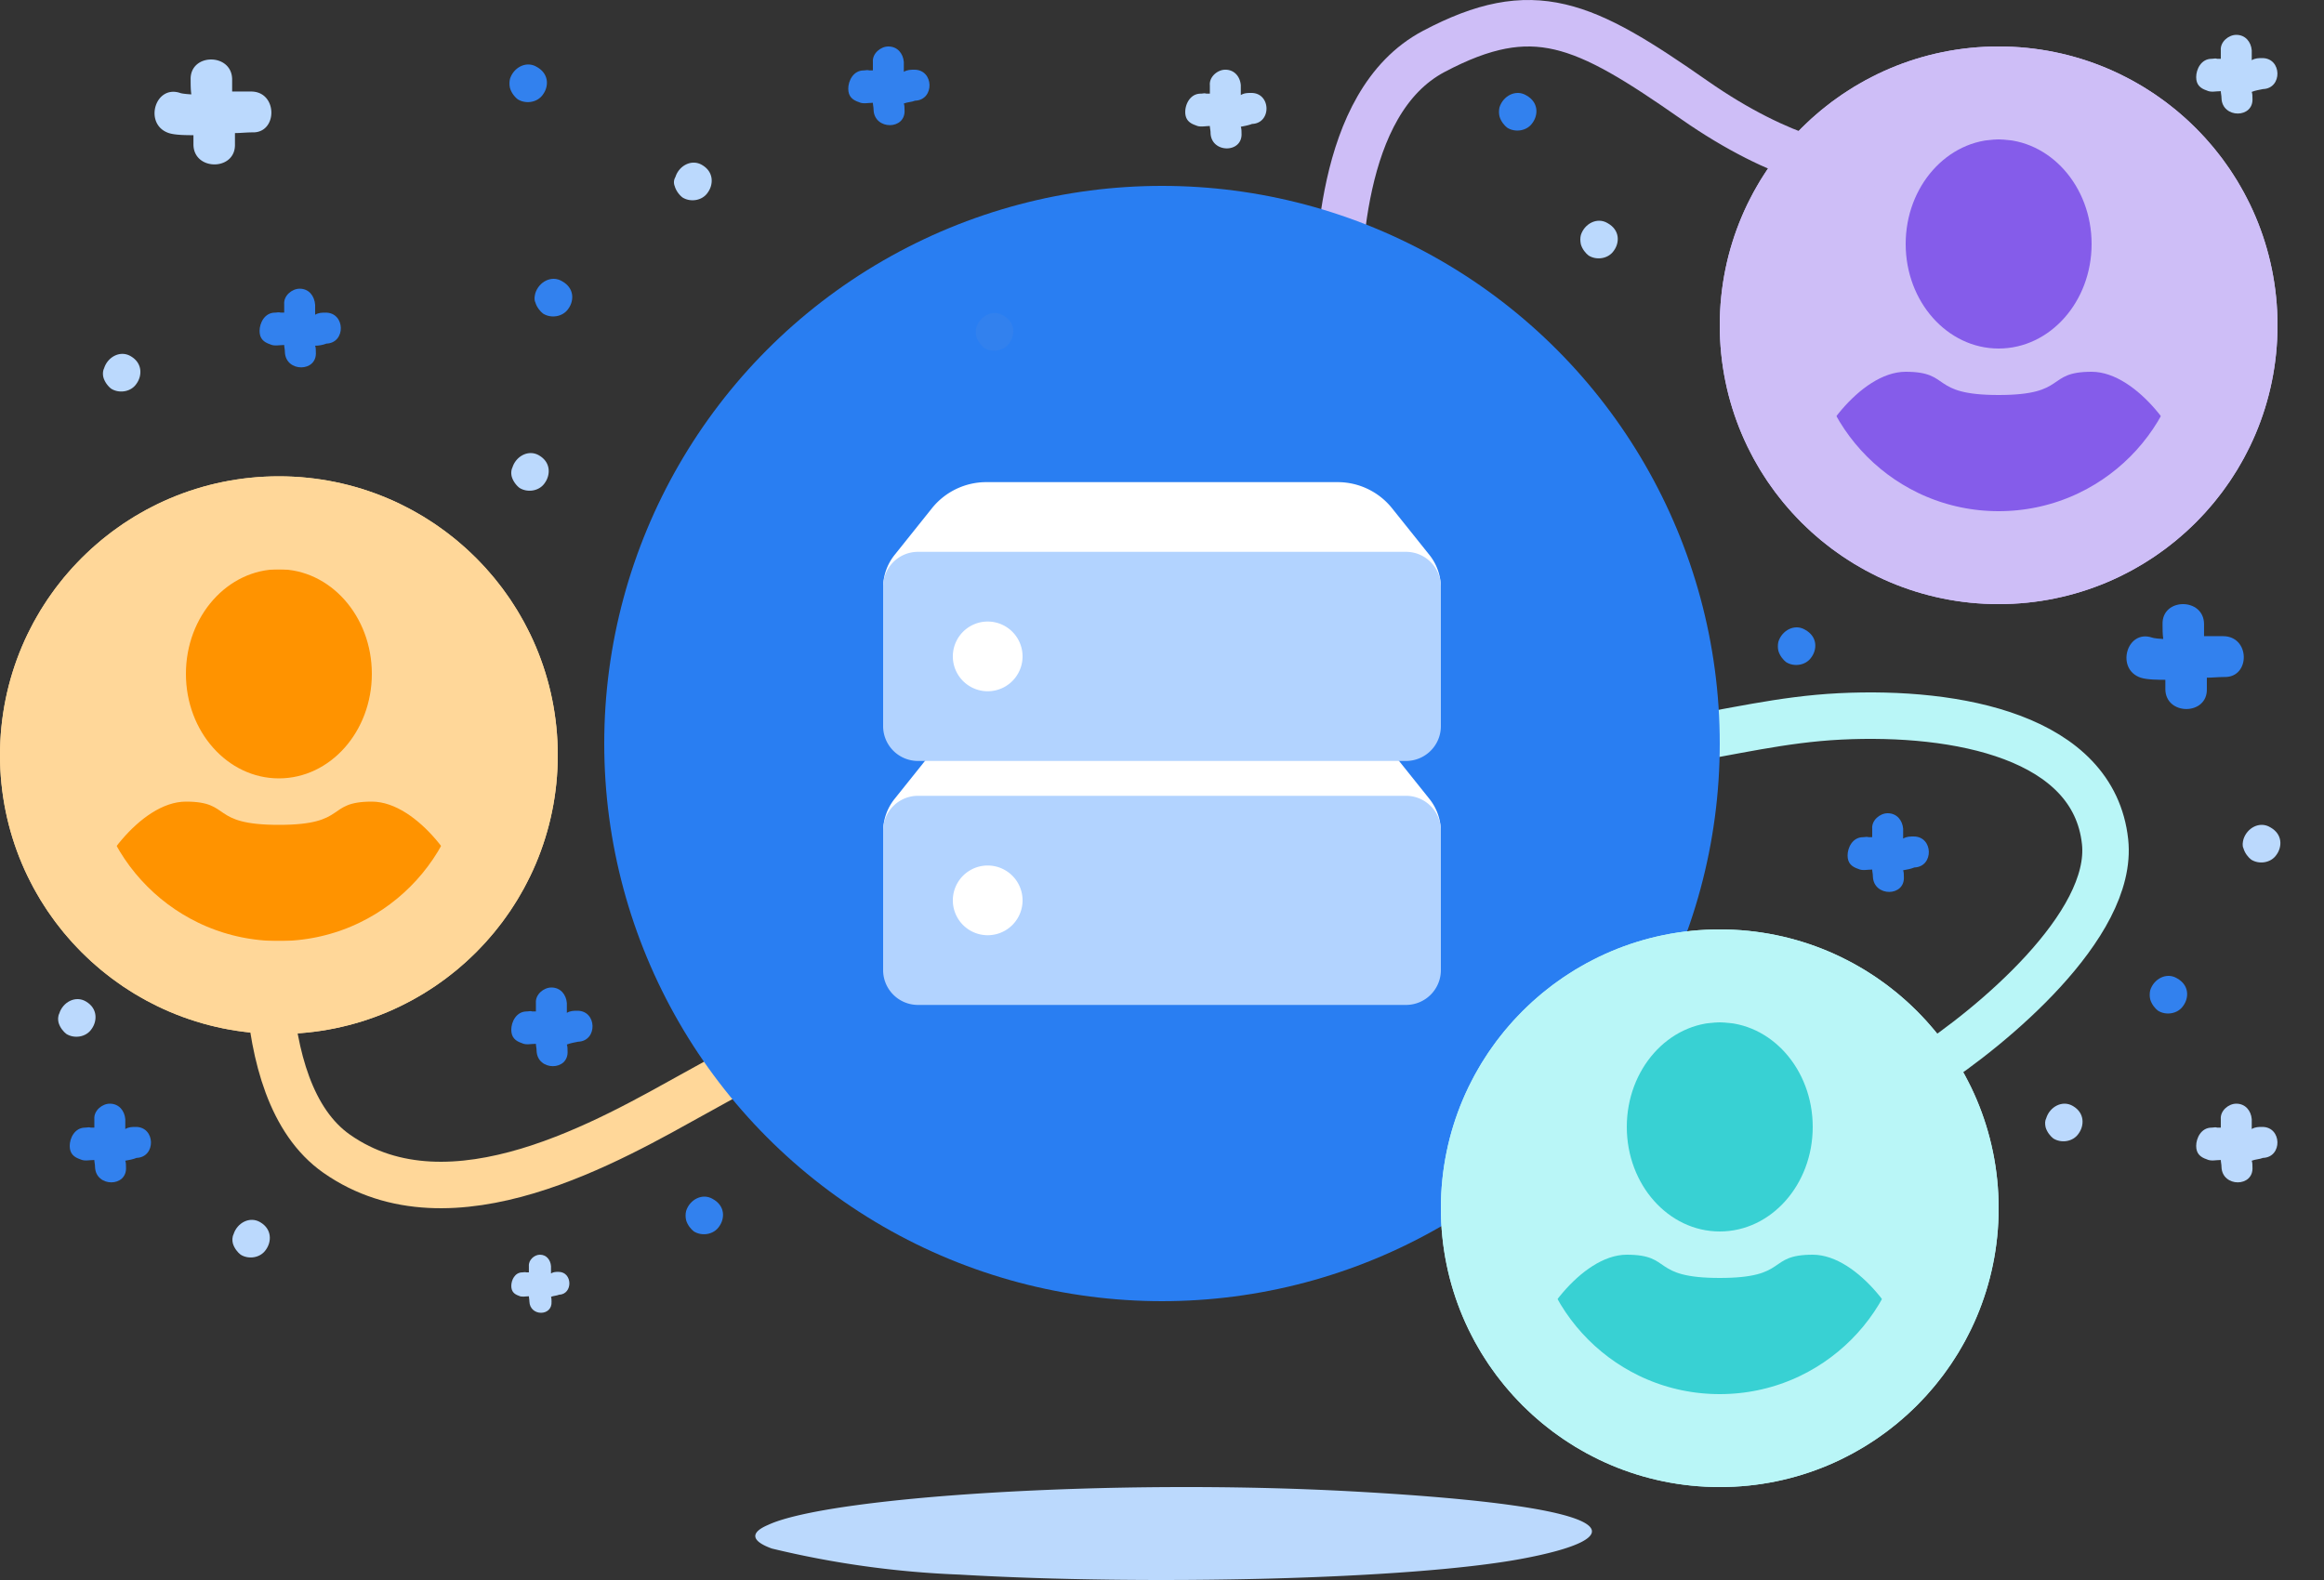 <svg width="200" height="136" viewBox="0 0 200 136" fill="none" xmlns="http://www.w3.org/2000/svg"><rect x="0" y="0" width="200" height="136" fill="#333333" stroke="none"/><path d="M161 14.592c-1.888.222-7.568-.664-15.182-5.982-9.518-6.647-13.847-8.724-22.434-4.183C115 8.86 115.227 23.012 115 27" stroke="#CEBEF7" stroke-width="4" stroke-linecap="round"/><path d="M165.844 92c5.431-3.51 16.097-12.335 15.315-19.555-.977-9.025-12.708-11.281-22.81-10.78-10.101.502-17.596 4.513-28.349 1.504" stroke="#B9F6F7" stroke-width="4" stroke-linecap="round"/><path d="M23.495 72c-.329 4.729-2.425 21.765 5.479 27.308 9.88 6.928 23.668-1.244 30.831-5.203C66.97 90.146 79.072 83.217 85 85.527" stroke="#FFD799" stroke-width="4" stroke-linecap="round"/><circle cx="100" cy="64" fill="#297EF2" r="48"/><circle cx="148" cy="104" r="24" fill="#B9F6F7"/><path fill-rule="evenodd" clip-rule="evenodd" d="M148 106c-4.418 0-8-4.029-8-9 0-4.97 3.582-9 8-9s8 4.03 8 9c0 4.971-3.582 9-8 9Zm-16 10c0-2 4-8 8-8s2 2 8 2 4-2 8-2 8 6 8 8 0 4-2 4h-28c-2 0-2-2-2-4Z" fill="#38D1D3"/><circle cx="148" cy="104" r="20" stroke="#B9F6F7" stroke-width="8"/><circle cx="24" cy="65" r="24" fill="#FFD799"/><path fill-rule="evenodd" clip-rule="evenodd" d="M24 67c-4.418 0-8-4.03-8-9s3.582-9 8-9 8 4.03 8 9-3.582 9-8 9ZM8 77c0-2 4-8 8-8s2 2 8 2 4-2 8-2 8 6 8 8 0 4-2 4H10c-2 0-2-2-2-4Z" fill="#FF9300"/><circle cx="24" cy="65" r="20" stroke="#FFD799" stroke-width="8"/><circle cx="172" cy="28" r="24" fill="#CEBEF7"/><path fill-rule="evenodd" clip-rule="evenodd" d="M172 30c-4.418 0-8-4.03-8-9s3.582-9 8-9 8 4.03 8 9-3.582 9-8 9Zm-16 10c0-2 4-8 8-8s2 2 8 2 4-2 8-2 8 6 8 8 0 4-2 4h-28c-2 0-2-2-2-4Z" fill="#855CEA"/><circle cx="172" cy="28" r="20" stroke="#CEBEF7" stroke-width="8"/><path d="M66.418 133.29a81.818 81.818 0 0 0 16.142 2.244c16.166.948 38.758.424 48.325-1.346 9.567-1.771 10.083-4.465-14.448-5.812-20.925-1.147-45.26.474-50.362 2.894-1.52.648-1.447 1.371.343 2.02Z" fill="#BBD9FD"/><path d="M80.198 64.752a6 6 0 0 1 4.686-2.252h30.232c1.823 0 3.547.828 4.685 2.252l3.213 4.015c.638.798.986 1.79.986 2.812V76H76v-4.421a4.5 4.5 0 0 1 .986-2.812l3.212-4.015ZM80.198 43.752a6 6 0 0 1 4.686-2.252h30.232c1.823 0 3.547.828 4.685 2.252l3.213 4.015c.638.798.986 1.79.986 2.811V55H76v-4.422a4.5 4.5 0 0 1 .986-2.81l3.212-4.016Z" fill="#fff"/><path d="M76 71.5a3 3 0 0 1 3-3h42a3 3 0 0 1 3 3v12a3 3 0 0 1-3 3H79a3 3 0 0 1-3-3v-12ZM76 50.5a3 3 0 0 1 3-3h42a3 3 0 0 1 3 3v12a3 3 0 0 1-3 3H79a3 3 0 0 1-3-3v-12Z" fill="#B2D3FF"/><path d="M88 77.5a3 3 0 1 1-6 0 3 3 0 0 1 6 0ZM88 56.5a3 3 0 1 1-6 0 3 3 0 0 1 6 0Z" fill="#fff"/><path d="M194.751 99.667c1.695-.06 1.635-2.667-.06-2.667-.303 0-.606 0-.909.182v-.849c-.06-.727-.544-1.333-1.331-1.333-.666 0-1.393.606-1.332 1.333v.728h-.303c-.181-.061-.303 0-.484 0-.908 0-1.332.909-1.332 1.575 0 .667.363.97.908 1.152.363.182.787.06 1.211.06 0 .182.06.364.06.607.061 1.757 2.785 1.757 2.664 0 0-.182 0-.364-.061-.546.303-.121.666-.121.969-.242ZM48.112 111.445c1.212-.045 1.17-1.968-.043-1.968-.216 0-.433 0-.65.134v-.627c-.043-.537-.389-.984-.952-.984-.476 0-.995.447-.952.984v.537H45.3c-.13-.044-.217 0-.347 0-.649 0-.952.671-.952 1.164 0 .492.26.715.65.85.259.134.562.044.865.044 0 .135.043.269.043.448.044 1.297 1.992 1.297 1.905 0 0-.134 0-.269-.043-.403.216-.089.476-.089.692-.179ZM176.04 97.024c.121.424.424.788.666.97.666.424 1.695.303 2.179-.425.484-.666.545-1.757-.484-2.363-.908-.546-1.998.06-2.301 1.03-.121.242-.121.485-.06.788Z" fill="#BBD9FD"/><path d="M185.045 86.024c.121.424.424.788.666.97.666.424 1.695.303 2.18-.425.484-.666.544-1.757-.545-2.363-.908-.546-1.998.06-2.301 1.03-.06.242-.06.545 0 .788ZM28.09 29.576c1.695-.06 1.634-2.667-.061-2.667-.303 0-.605 0-.908.182V26.243c-.06-.788-.545-1.394-1.332-1.394-.666 0-1.392.606-1.332 1.333v.727h-.303c-.181-.06-.302 0-.484 0-.908 0-1.332.91-1.332 1.576 0 .667.364.97.908 1.152.364.181.787.06 1.211.06 0 .182.06.364.06.606.061 1.758 2.785 1.758 2.664 0 0-.182 0-.364-.06-.545.303 0 .666-.06.968-.182ZM78.751 8.667C80.446 8.607 80.386 6 78.691 6c-.303 0-.606 0-.909.182v-.849C77.722 4.606 77.239 4 76.451 4c-.666 0-1.393.606-1.332 1.333v.728h-.303c-.181-.061-.303 0-.484 0-.908 0-1.332.909-1.332 1.575 0 .667.363.97.908 1.152.363.182.787.06 1.21.06 0 .182.061.364.061.607.06 1.757 2.785 1.757 2.664 0 0-.182 0-.364-.06-.546.302-.121.665-.121.968-.242Z" fill="#3281EE"/><path d="M107.751 10.667c1.695-.06 1.635-2.667-.06-2.667-.303 0-.606 0-.909.182v-.849c-.06-.727-.544-1.333-1.331-1.333-.666 0-1.393.606-1.332 1.333v.728h-.303c-.181-.061-.303 0-.484 0-.908 0-1.332.909-1.332 1.575 0 .667.363.97.908 1.152.363.182.787.06 1.211.06 0 .182.06.364.06.606.061 1.758 2.785 1.758 2.664 0 0-.181 0-.363-.061-.545.303-.06.666-.121.969-.242ZM21.612 7.879h-1.634v-1.03c0-2.304-3.633-2.304-3.572 0 0 .424 0 .848.06 1.272-.181 0-.847-.06-.968-.121-2.18-.727-3.148 2.727-.969 3.454.545.182 1.574.182 2.119.182v.788c0 2.303 3.632 2.303 3.572 0v-.97c.484 0 .968-.06 1.513-.06 2.18.06 2.18-3.515-.12-3.515ZM8.9 32.485c.12.424.423.788.665.97.666.424 1.695.303 2.18-.425.484-.666.544-1.757-.485-2.363-.908-.546-1.998.06-2.3 1.03-.121.242-.121.546-.06.788ZM44.04 41.024c.12.424.424.788.666.97.666.424 1.695.303 2.179-.425.484-.666.545-1.757-.484-2.363-.908-.546-1.998.06-2.3 1.03-.122.242-.122.546-.061.788ZM58.066 16.024c.121.424.424.788.666.97.666.424 1.695.303 2.18-.425.484-.666.544-1.757-.485-2.363-.908-.546-1.998.06-2.3 1.03a.87.87 0 0 0-.061.788Z" fill="#BBD9FD"/><path d="M43.89 7.576c.12.424.423.788.666.97.666.424 1.695.302 2.179-.425.484-.667.545-1.757-.545-2.363-.908-.546-1.998.06-2.3 1.03-.06.242-.06.545 0 .788ZM84.026 28.97c.12.424.424.787.666.969.666.424 1.695.303 2.18-.424.483-.667.544-1.758-.546-2.364-.908-.545-1.997.06-2.3 1.03a1.73 1.73 0 0 0 0 .788Z" fill="#3281EE"/><path d="M20.04 107.024c.12.424.424.788.666.97.666.424 1.695.303 2.179-.425.484-.666.545-1.757-.484-2.363-.908-.546-1.998.06-2.3 1.03-.122.242-.122.546-.061.788ZM5.04 88.024c.12.424.424.788.666.97.666.424 1.695.303 2.179-.425.484-.666.545-1.757-.484-2.363-.908-.546-1.998.06-2.3 1.03-.122.242-.122.545-.061.788Z" fill="#BBD9FD"/><path d="M191.311 54.758h-1.634v-1.03c0-2.304-3.632-2.304-3.572 0 0 .423 0 .848.061 1.272-.182 0-.848-.06-.969-.121-2.179-.727-3.148 2.727-.969 3.454.545.182 1.574.182 2.119.182v.788c0 2.303 3.633 2.303 3.572 0v-.97c.484 0 .969-.06 1.513-.06 2.24.06 2.24-3.515-.121-3.515Z" fill="#3281EE"/><path d="M136.045 21.024c.121.424.424.788.666.97.666.424 1.695.303 2.18-.425.484-.666.544-1.757-.545-2.363-.908-.546-1.998.06-2.301 1.03-.06.242-.06.485 0 .788Z" fill="#BBD9FD"/><path d="M129.045 10.024c.121.424.424.788.666.97.666.424 1.695.303 2.18-.425.484-.666.545-1.757-.545-2.363-.908-.546-1.998.06-2.301 1.03-.06.242-.06.546 0 .788ZM46.07 26.024c.121.424.424.788.666.97.666.424 1.695.303 2.18-.425.484-.666.544-1.757-.546-2.363-.908-.546-1.997.06-2.3 1.03-.06.242-.121.546 0 .788ZM11.751 99.667c1.695-.06 1.635-2.667-.06-2.667-.303 0-.606 0-.909.182v-.849c-.06-.727-.544-1.333-1.331-1.333-.666 0-1.393.606-1.332 1.333v.728h-.303c-.181-.061-.303 0-.484 0-.908 0-1.332.909-1.332 1.575 0 .667.363.97.908 1.152.363.182.787.06 1.21.06 0 .182.061.364.061.607.06 1.757 2.785 1.757 2.664 0 0-.182 0-.364-.06-.546.363-.06.665-.121.968-.242ZM164.751 74.667c1.695-.06 1.635-2.667-.06-2.667-.303 0-.606 0-.909.182v-.849c-.06-.727-.544-1.333-1.331-1.333-.666 0-1.393.606-1.332 1.333v.728h-.303c-.181-.061-.303 0-.484 0-.908 0-1.332.909-1.332 1.575 0 .667.363.97.908 1.152.363.182.787.06 1.211.06 0 .182.06.364.06.606.061 1.758 2.785 1.758 2.664 0 0-.181 0-.363-.061-.545.364-.06.666-.121.969-.242ZM153.045 56.024c.121.424.424.788.666.97.666.424 1.695.303 2.18-.425.484-.666.545-1.757-.545-2.363-.908-.546-1.998.06-2.301 1.03-.06.242-.06.546 0 .788Z" fill="#3281EE"/><path d="M193.07 73.024c.121.424.424.788.666.97.666.424 1.695.303 2.179-.425.484-.666.545-1.757-.545-2.363-.908-.546-1.997.06-2.3 1.03-.061.242-.121.545 0 .788ZM194.751 7.667c1.695-.06 1.635-2.667-.06-2.667-.303 0-.606 0-.909.182v-.849c-.06-.727-.544-1.333-1.331-1.333-.666 0-1.393.606-1.332 1.333v.728h-.303c-.181-.061-.303 0-.484 0-.908 0-1.332.909-1.332 1.575 0 .667.363.97.908 1.152.363.182.787.06 1.211.06 0 .182.06.364.06.607.061 1.757 2.785 1.757 2.664 0 0-.182 0-.364-.061-.546.303-.121.666-.182.969-.242Z" fill="#BBD9FD"/><path d="M49.751 89.667c1.695-.06 1.635-2.667-.06-2.667-.303 0-.606 0-.909.182v-.849c-.06-.727-.544-1.333-1.331-1.333-.666 0-1.393.606-1.332 1.333v.728h-.303c-.181-.061-.303 0-.484 0-.908 0-1.332.909-1.332 1.575 0 .667.363.97.908 1.152.363.182.787.06 1.21.06 0 .182.061.364.061.606.06 1.758 2.785 1.758 2.664 0 0-.181 0-.363-.06-.545.302-.121.665-.182.968-.242ZM59.045 105.024c.121.424.424.788.666.97.666.424 1.695.303 2.18-.425.484-.666.544-1.757-.545-2.363-.908-.546-1.998.06-2.3 1.03-.061.243-.061.546 0 .788Z" fill="#3281EE"/></svg>
